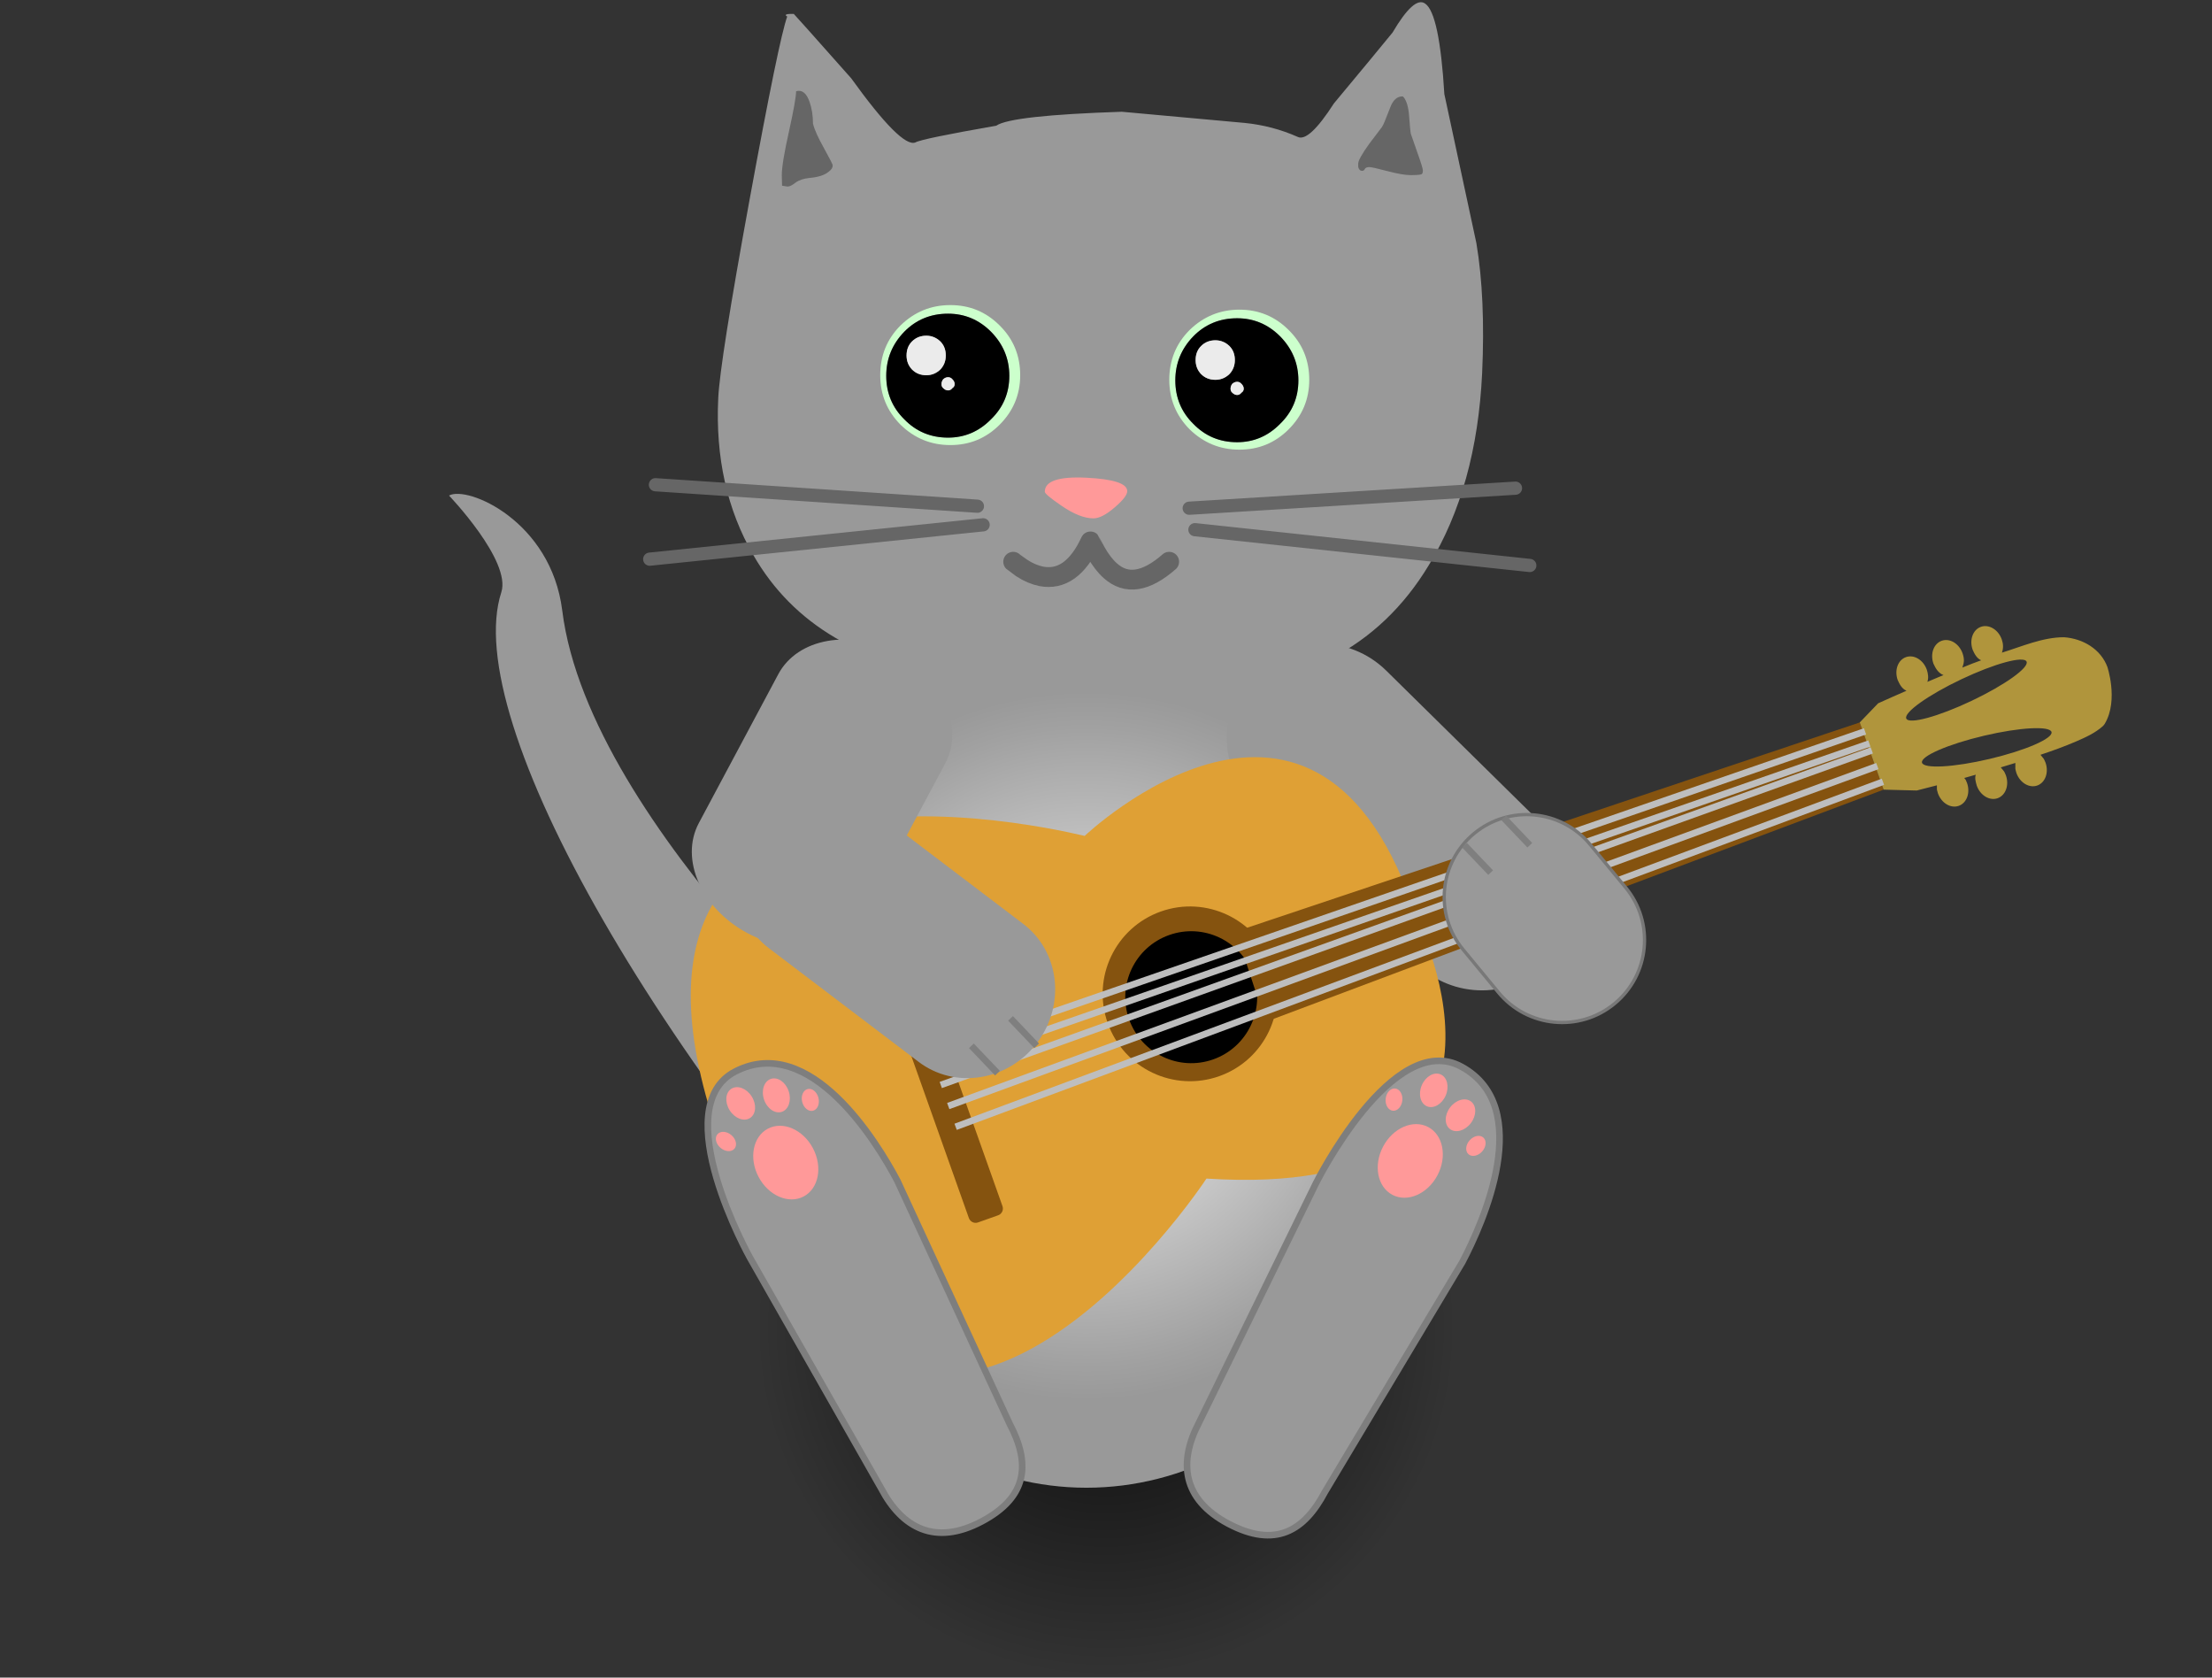 <?xml version="1.0" encoding="UTF-8"?>
<!DOCTYPE svg PUBLIC "-//W3C//DTD SVG 1.1//EN" "http://www.w3.org/Graphics/SVG/1.1/DTD/svg11.dtd">
<svg version="1.1" xmlns="http://www.w3.org/2000/svg" xmlns:xlink="http://www.w3.org/1999/xlink" x="0" y="0" width="335" height="254" viewBox="0, 0, 335, 254">
  <rect x="0" y="0" width="335" height="254" fill="#333333" stroke="none"/>
  <defs>
    <radialGradient id="Gradient_1" gradientUnits="userSpaceOnUse" cx="167.5" cy="200.91" r="53.089">
      <stop offset="0.111" stop-color="#000000" stop-opacity="0.725"/>
      <stop offset="1" stop-color="#000000" stop-opacity="0"/>
    </radialGradient>
    <radialGradient id="Gradient_2" gradientUnits="userSpaceOnUse" cx="164.539" cy="158.361" r="53.682">
      <stop offset="0.254" stop-color="#DFDFDF"/>
      <stop offset="0.899" stop-color="#A1A1A1"/>
      <stop offset="1" stop-color="#999999"/>
    </radialGradient>
  </defs>
  <g id="Layer_1">
    <g>
      <path d="M167.5,254 C75.019,254 0.048,230.231 0.048,200.91 C0.048,171.59 75.019,147.821 167.5,147.821 C259.981,147.821 334.952,171.59 334.952,200.91 C334.952,230.231 259.981,254 167.5,254 z" fill="url(#Gradient_1)"/>
      <g>
        <path d="M136.254,165.587 C136.254,165.587 89.268,125.512 85.15,92.439 C83.457,78.849 70.77,73.485 68.003,75.031 C68.003,75.031 77.472,84.916 75.921,89.682 C69.676,108.865 99.524,162.031 147.013,211.933" fill="#999999"/>
        <path d="M165.339,156.138 C144.195,156.138 127.054,138.997 127.054,117.853 C127.054,96.709 144.195,79.569 165.339,79.569 C186.483,79.569 203.623,96.709 203.623,117.853 C203.623,138.997 186.483,156.138 165.339,156.138 z" fill="#999999"/>
        <path d="M164.539,225.255 C134.891,225.255 110.857,195.306 110.857,158.361 C110.857,121.416 134.891,91.467 164.539,91.467 C194.187,91.467 218.221,121.416 218.221,158.361 C218.221,195.306 194.187,225.255 164.539,225.255 z" fill="url(#Gradient_2)"/>
        <g>
          <path d="M223.597,36.83 Q220.996,24.823 218.742,14.247 Q218.005,2.023 215.838,0.55 Q214.191,-0.664 210.897,4.928 Q208.36,8.045 202.021,15.652 Q198.217,21.569 196.527,20.724 Q192.723,19.033 188.497,18.611 L169.902,16.92 Q153.088,17.473 150.877,19.033 Q139.581,21.006 138.628,21.569 Q136.514,22.414 128.907,11.849 Q120.305,2.154 120.219,2.11 Q119.005,2.067 119.005,2.284 Q119.005,2.414 119.222,2.5 Q117.965,5.968 113.543,30.111 Q109.035,54.731 108.775,60.279 Q108.125,73.76 114.107,84.076 Q123.166,99.81 145.532,102.541 L179.471,104.448 Q204.958,104.535 216.401,85.55 Q223.64,73.716 224.464,56.508 Q224.984,45.109 223.597,36.83 z" fill="#999999"/>
          <g>
            <path d="M126.113,25.04 Q126.113,24.823 124.813,22.483 Q123.426,20.012 123.123,18.712 Q123.123,16.891 122.602,15.418 Q121.909,13.424 120.565,13.814 Q120.565,15.027 119.482,19.925 Q118.398,24.78 118.398,26.514 L118.441,28.118 L119.265,28.248 Q119.742,28.248 120.435,27.684 Q121.259,27.077 122.559,26.947 Q124.596,26.774 125.507,25.994 Q126.113,25.56 126.113,25.04 M210.506,16.371 Q209.553,18.885 209.293,19.232 Q208.252,20.576 207.386,21.746 Q205.695,24.087 205.695,24.78 L205.695,25.257 Q205.825,25.864 206.302,25.864 Q206.562,25.864 206.692,25.604 Q206.822,25.3 207.386,25.3 Q207.819,25.3 210.116,25.907 Q212.414,26.514 213.627,26.514 Q214.971,26.514 215.274,26.384 Q215.491,26.297 215.491,25.82 Q215.491,25.43 214.668,23.133 Q213.757,20.532 213.671,20.272 Q213.584,19.969 213.367,17.151 Q213.15,15.244 212.457,14.594 Q211.157,14.551 210.506,16.371 z" fill="#666666"/>
            <path d="M148.893,79.462 L98.396,84.663 M148.026,76.644 L99.263,73.393 M180.968,80.198 L231.682,85.617 M180.101,76.948 L229.515,73.913" fill-opacity="0" stroke="#666666" stroke-width="2" stroke-linecap="round" stroke-linejoin="round" id="Layer5_0_1_STROKES"/>
          </g>
          <g>
            <path d="M170.716,74.367 Q170.716,72.633 164.517,72.33 Q158.232,72.026 158.232,74.454 Q158.232,74.844 160.703,76.534 Q163.52,78.485 165.601,78.485 Q166.901,78.485 168.852,76.794 Q170.716,75.19 170.716,74.367 z" fill="#FF9999"/>
            <path d="M153.444,85.053 Q153.487,85.096 154.744,86.007 Q156.218,86.96 157.692,87.264 Q162.286,88.131 165.147,81.976 Q165.191,82.019 165.971,83.579 Q167.011,85.4 168.138,86.397 Q171.779,89.691 177.067,85.053" fill-opacity="0" stroke="#666666" stroke-width="3" stroke-linecap="round" stroke-linejoin="round" id="Layer3_0_1_STROKES"/>
          </g>
          <g id="cat_eye_blink_0_Layer0_0_FILL">
            <path d="M151.384,64.311 Q154.505,61.19 154.505,56.812 Q154.505,52.348 151.384,49.27 Q148.306,46.193 143.928,46.193 Q139.551,46.193 136.386,49.27 Q133.309,52.348 133.309,56.812 Q133.309,61.19 136.386,64.311 Q139.551,67.388 143.928,67.388 Q148.306,67.388 151.384,64.311 M143.582,47.493 Q147.353,47.493 150.083,50.224 Q152.858,53.041 152.858,56.899 Q152.858,60.8 150.083,63.487 Q147.353,66.261 143.582,66.261 Q139.637,66.261 136.95,63.487 Q134.219,60.8 134.219,56.899 Q134.219,53.041 136.95,50.224 Q139.637,47.493 143.582,47.493 z" fill="#CCFFCC"/>
            <path d="M150.083,50.224 Q147.353,47.493 143.582,47.493 Q139.637,47.493 136.95,50.224 Q134.219,53.041 134.219,56.899 Q134.219,60.8 136.95,63.487 Q139.637,66.261 143.582,66.261 Q147.353,66.261 150.083,63.487 Q152.858,60.8 152.858,56.899 Q152.858,53.041 150.083,50.224 M142.411,51.697 Q143.235,52.521 143.235,53.821 Q143.235,55.078 142.411,55.945 Q141.501,56.812 140.287,56.812 Q138.987,56.812 138.12,55.945 Q137.297,55.078 137.297,53.821 Q137.297,52.521 138.12,51.697 Q138.987,50.83 140.287,50.83 Q141.501,50.83 142.411,51.697 M144.579,58.156 Q144.579,58.546 144.232,58.763 Q143.972,59.109 143.582,59.109 Q143.192,59.109 142.845,58.763 Q142.585,58.546 142.585,58.156 Q142.585,57.766 142.845,57.419 Q143.192,57.115 143.582,57.115 Q143.972,57.115 144.232,57.419 Q144.579,57.766 144.579,58.156 z" fill="#000000"/>
            <path d="M144.232,58.763 Q144.579,58.546 144.579,58.156 Q144.579,57.766 144.232,57.419 Q143.972,57.115 143.582,57.115 Q143.192,57.115 142.845,57.419 Q142.585,57.766 142.585,58.156 Q142.585,58.546 142.845,58.763 Q143.192,59.109 143.582,59.109 Q143.972,59.109 144.232,58.763 M143.235,53.821 Q143.235,52.521 142.411,51.697 Q141.501,50.83 140.287,50.83 Q138.987,50.83 138.12,51.697 Q137.297,52.521 137.297,53.821 Q137.297,55.078 138.12,55.945 Q138.987,56.812 140.287,56.812 Q141.501,56.812 142.411,55.945 Q143.235,55.078 143.235,53.821 z" fill="#EBEBEB"/>
          </g>
          <g id="cat_eye_blink_0_Layer0_0_FILL">
            <path d="M195.162,65.005 Q198.283,61.884 198.283,57.506 Q198.283,53.041 195.162,49.964 Q192.085,46.886 187.707,46.886 Q183.329,46.886 180.165,49.964 Q177.087,53.041 177.087,57.506 Q177.087,61.884 180.165,65.005 Q183.329,68.082 187.707,68.082 Q192.085,68.082 195.162,65.005 M187.36,48.187 Q191.131,48.187 193.862,50.917 Q196.636,53.735 196.636,57.592 Q196.636,61.494 193.862,64.181 Q191.131,66.955 187.36,66.955 Q183.416,66.955 180.728,64.181 Q177.998,61.494 177.998,57.592 Q177.998,53.735 180.728,50.917 Q183.416,48.187 187.36,48.187 z" fill="#CCFFCC"/>
            <path d="M193.862,50.917 Q191.131,48.187 187.36,48.187 Q183.416,48.187 180.728,50.917 Q177.998,53.735 177.998,57.592 Q177.998,61.494 180.728,64.181 Q183.416,66.955 187.36,66.955 Q191.131,66.955 193.862,64.181 Q196.636,61.494 196.636,57.592 Q196.636,53.735 193.862,50.917 M186.19,52.391 Q187.013,53.215 187.013,54.515 Q187.013,55.772 186.19,56.639 Q185.28,57.506 184.066,57.506 Q182.766,57.506 181.899,56.639 Q181.075,55.772 181.075,54.515 Q181.075,53.215 181.899,52.391 Q182.766,51.524 184.066,51.524 Q185.28,51.524 186.19,52.391 M188.357,58.849 Q188.357,59.24 188.01,59.456 Q187.75,59.803 187.36,59.803 Q186.97,59.803 186.623,59.456 Q186.363,59.24 186.363,58.849 Q186.363,58.459 186.623,58.113 Q186.97,57.809 187.36,57.809 Q187.75,57.809 188.01,58.113 Q188.357,58.459 188.357,58.849 z" fill="#000000"/>
            <path d="M188.01,59.456 Q188.357,59.24 188.357,58.849 Q188.357,58.459 188.01,58.113 Q187.75,57.809 187.36,57.809 Q186.97,57.809 186.623,58.113 Q186.363,58.459 186.363,58.849 Q186.363,59.24 186.623,59.456 Q186.97,59.803 187.36,59.803 Q187.75,59.803 188.01,59.456 M187.013,54.515 Q187.013,53.215 186.19,52.391 Q185.28,51.524 184.066,51.524 Q182.766,51.524 181.899,52.391 Q181.075,53.215 181.075,54.515 Q181.075,55.772 181.899,56.639 Q182.766,57.506 184.066,57.506 Q185.28,57.506 186.19,56.639 Q187.013,55.772 187.013,54.515 z" fill="#EBEBEB"/>
          </g>
        </g>
        <path d="M189.863,101.697 L189.863,101.697 C195.366,96.108 204.357,96.039 209.945,101.542 L234.407,125.631 C239.995,131.134 240.064,140.126 234.561,145.714 L234.561,145.714 C229.058,151.302 220.067,151.371 214.479,145.868 L190.017,121.779 C184.429,116.276 184.36,107.285 189.863,101.697 z" fill="#999999"/>
        <g>
          <path d="M214.558,139.062 C214.722,139.576 236.059,181.845 182.713,178.449 C182.713,178.449 136.661,248.666 109.351,173.546 C84.31,104.668 166.856,127.359 164.279,126.556 C164.279,126.556 199.819,92.731 214.558,139.062 z" fill="#DFA035"/>
          <path d="M167.76,154.905 C165.315,148.021 168.913,140.458 175.797,138.012 C182.681,135.567 190.244,139.165 192.689,146.049 C195.135,152.933 191.537,160.496 184.653,162.942 C177.768,165.387 170.205,161.789 167.76,154.905 z" fill="#85530F"/>
          <path d="M170.993,154.329 C169.147,149.131 171.864,143.42 177.062,141.574 C182.26,139.727 187.971,142.444 189.817,147.642 C191.664,152.84 188.947,158.551 183.749,160.398 C178.551,162.244 172.84,159.527 170.993,154.329 z" fill="#000000"/>
          <path d="M138.122,144.054 L151.824,182.625 C152.023,183.187 151.73,183.804 151.168,184.004 L148.115,185.088 C147.553,185.288 146.936,184.994 146.736,184.432 L133.034,145.861 C132.835,145.299 133.129,144.682 133.691,144.482 L136.743,143.398 C137.305,143.198 137.922,143.492 138.122,144.054 z" fill="#85530F"/>
          <path d="M192.257,154.51" fill="#85530F"/>
          <path d="M191.664,154.721 L285.267,119.56 L281.652,109.385 L187.183,141.034 L191.664,154.721 z" fill="#85530F"/>
          <path d="M319.177,101.032 L319.171,101.023 C319.051,100.684 320.918,105.941 318.769,109.569 C318.679,109.685 318.607,109.819 318.498,109.917 C317.324,110.982 315.854,111.642 314.415,112.263 C312.652,113.024 310.844,113.675 309.023,114.281 C309.669,115.09 309.434,114.684 309.787,115.466 C310.313,116.949 309.753,118.501 308.536,118.934 C307.318,119.366 305.904,118.515 305.377,117.032 C305.148,116.166 305.232,116.667 305.221,115.516 L303.009,116.188 C303.668,117.012 303.429,116.6 303.785,117.387 C304.312,118.87 303.752,120.423 302.534,120.856 C301.316,121.288 299.902,120.437 299.375,118.954 C299.238,118.434 299.031,117.838 299.226,117.297 C297.536,117.776 298.12,117.617 297.481,117.791 C297.782,118.167 297.622,117.929 297.899,118.543 L297.899,118.543 C298.426,120.026 297.866,121.578 296.648,122.011 C295.431,122.443 294.016,121.592 293.49,120.109 C293.287,119.344 293.344,119.744 293.337,118.906 C292.319,119.173 291.3,119.437 290.279,119.69 L285.267,119.56 L281.652,109.385 L284.442,106.484 C285.865,105.836 287.299,105.211 288.732,104.586 C288.041,104.288 287.692,103.612 287.399,102.963 C286.872,101.48 287.432,99.927 288.65,99.495 C289.867,99.062 291.281,99.914 291.808,101.397 L291.808,101.397 C292,101.986 292.106,102.642 291.89,103.24 C294.194,102.275 293.375,102.604 294.335,102.22 C293.555,101.901 293.145,101.216 292.815,100.486 C292.288,99.003 292.848,97.45 294.066,97.018 C295.283,96.585 296.698,97.437 297.224,98.92 C297.506,99.764 297.488,100.259 297.192,101.078 C299.257,100.252 298.305,100.615 300.042,99.975 C299.371,99.68 299.035,99.009 298.751,98.377 C298.224,96.894 298.784,95.342 300.001,94.909 C301.219,94.477 302.633,95.328 303.16,96.811 C303.398,97.481 303.424,98.147 303.183,98.817 C306.189,97.892 309.377,96.473 312.593,96.484 C315.446,96.688 318.165,98.267 319.177,101.032 z M306.914,100.165 C306.486,99.263 302.063,100.466 297.034,102.851 C292.004,105.236 288.274,107.901 288.702,108.802 C289.129,109.704 293.553,108.501 298.582,106.116 C303.611,103.731 307.342,101.067 306.914,100.165 z M310.698,110.843 C310.469,109.872 305.891,110.119 300.474,111.395 C295.056,112.671 290.849,114.493 291.078,115.465 C291.307,116.436 295.884,116.189 301.302,114.912 C306.72,113.636 310.926,111.814 310.698,110.843 z" fill="#B0953C"/>
          <path d="M282.454,110.733 L140.844,159.681" fill-opacity="0" stroke="#BEBEBE" stroke-width="1"/>
          <path d="M141.597,161.799 L283.109,112.577" fill-opacity="0" stroke="#BEBEBE" stroke-width="1"/>
          <path d="M142.477,164.277 L283.478,113.616" fill-opacity="0" stroke="#BEBEBE" stroke-width="1"/>
          <path d="M143.609,167.464 L284.321,115.99" fill-opacity="0" stroke="#BEBEBE" stroke-width="1"/>
          <path d="M144.726,170.608 L285.164,118.364" fill-opacity="0" stroke="#BEBEBE" stroke-width="1"/>
        </g>
        <g>
          <path d="M114.373,125.537 L114.373,125.537 C118.749,119.77 126.771,118.49 132.29,122.678 L154.972,139.891 C160.491,144.079 161.417,152.149 157.041,157.916 L157.041,157.916 C152.665,163.683 144.643,164.963 139.124,160.775 L116.442,143.563 C110.923,139.375 109.996,131.304 114.373,125.537 z" fill="#999999"/>
          <path d="M135.806,98.916 L135.806,98.916 C142.789,102.645 146.078,110.109 143.152,115.588 L131.128,138.107 C128.202,143.586 120.17,145.006 113.188,141.277 L113.188,141.277 C106.205,137.549 102.916,130.085 105.842,124.606 L117.866,102.086 C120.792,96.607 128.824,95.188 135.806,98.916 z" fill="#999999"/>
          <path d="M147.112,158.341 L151.066,162.49" fill-opacity="0" stroke="#7F7F7F" stroke-width="1"/>
          <path d="M153.042,154.192 L156.996,158.341" fill-opacity="0" stroke="#7F7F7F" stroke-width="1"/>
        </g>
        <g>
          <path d="M223.261,126.191 L223.261,126.191 C228.58,121.803 236.449,122.559 240.836,127.878 L246.206,134.388 C250.593,139.707 249.838,147.575 244.519,151.962 L244.519,151.962 C239.2,156.35 231.331,155.594 226.944,150.275 L221.574,143.765 C217.187,138.446 217.943,130.578 223.261,126.191 z" fill="#999999"/>
          <path d="M223.261,126.191 L223.261,126.191 C228.58,121.803 236.449,122.559 240.836,127.878 L246.206,134.388 C250.593,139.707 249.838,147.575 244.519,151.962 L244.519,151.962 C239.2,156.35 231.331,155.594 226.944,150.275 L221.574,143.765 C217.187,138.446 217.943,130.578 223.261,126.191 z" fill-opacity="0" stroke="#787878" stroke-width="0.5"/>
        </g>
        <path d="M221.799,127.975 L225.752,132.124" fill-opacity="0" stroke="#7F7F7F" stroke-width="1"/>
        <path d="M227.729,123.826 L231.682,127.975" fill-opacity="0" stroke="#7F7F7F" stroke-width="1"/>
        <g>
          <g>
            <path d="M111.397,162.213 C122.712,156.443 132.764,172.843 135.906,178.787 L152.911,215.58 C156.053,221.524 155.725,226.633 148.667,230.364 L148.667,230.364 C141.608,234.096 136.615,231.328 133.473,225.385 L113.567,190.397 C113.567,190.397 100.814,167.609 111.397,162.213 z" fill="#999999"/>
            <path d="M111.397,162.213 C122.712,156.443 132.764,172.843 135.906,178.787 L152.911,215.58 C156.053,221.524 155.725,226.633 148.667,230.364 L148.667,230.364 C141.608,234.096 136.615,231.328 133.473,225.385 L113.567,190.397 C113.567,190.397 100.814,167.609 111.397,162.213 z" fill-opacity="0" stroke="#7E7E7E" stroke-width="1"/>
          </g>
          <path d="M121.713,181.157 C119.441,182.358 116.384,181.035 114.886,178.201 C113.388,175.367 114.016,172.096 116.289,170.895 C118.561,169.693 121.618,171.017 123.116,173.851 C124.614,176.684 123.986,179.955 121.713,181.157 z" fill="#FF9999"/>
          <path d="M113.586,169.281 C112.667,169.865 111.292,169.345 110.514,168.12 C109.736,166.896 109.85,165.43 110.768,164.846 C111.687,164.263 113.062,164.782 113.84,166.007 C114.618,167.232 114.504,168.697 113.586,169.281 z" fill="#FF9999"/>
          <path d="M118.399,168.343 C117.366,168.684 116.16,167.843 115.705,166.465 C115.251,165.087 115.721,163.694 116.754,163.353 C117.788,163.012 118.994,163.853 119.448,165.231 C119.902,166.609 119.433,168.003 118.399,168.343 z" fill="#FF9999"/>
          <path d="M123.125,168.175 C122.445,168.342 121.713,167.743 121.49,166.836 C121.266,165.929 121.637,165.058 122.317,164.891 C122.997,164.724 123.729,165.323 123.952,166.23 C124.175,167.137 123.805,168.007 123.125,168.175 z" fill="#FF9999"/>
          <path d="M111.232,173.923 C110.779,174.457 109.834,174.4 109.122,173.796 C108.41,173.192 108.2,172.269 108.654,171.735 C109.107,171.201 110.051,171.258 110.763,171.862 C111.475,172.467 111.685,173.389 111.232,173.923 z" fill="#FF9999"/>
        </g>
        <g>
          <g>
            <path d="M221.337,161.513 C232.48,167.606 224.601,185.154 221.463,191.1 L200.658,225.886 C197.52,231.832 193.115,234.441 186.054,230.714 L186.054,230.714 C178.994,226.988 178.465,221.304 181.603,215.358 L199.279,179.193 C199.279,179.193 210.914,155.813 221.337,161.513 z" fill="#999999"/>
            <path d="M221.337,161.513 C232.48,167.606 224.601,185.154 221.463,191.1 L200.658,225.886 C197.52,231.832 193.115,234.441 186.054,230.714 L186.054,230.714 C178.994,226.988 178.465,221.304 181.603,215.358 L199.279,179.193 C199.279,179.193 210.914,155.813 221.337,161.513 z" fill-opacity="0" stroke="#7E7E7E" stroke-width="1"/>
          </g>
          <path d="M210.873,180.907 C208.6,179.707 207.97,176.437 209.466,173.602 C210.962,170.767 214.018,169.442 216.291,170.642 C218.565,171.842 219.195,175.113 217.699,177.947 C216.203,180.782 213.147,182.107 210.873,180.907 z" fill="#FF9999"/>
          <path d="M216.101,167.5 C215.101,167.07 214.755,165.641 215.328,164.308 C215.901,162.975 217.176,162.243 218.175,162.673 C219.175,163.102 219.521,164.531 218.948,165.864 C218.375,167.197 217.101,167.93 216.101,167.5 z" fill="#FF9999"/>
          <path d="M219.589,170.947 C218.725,170.285 218.739,168.815 219.622,167.663 C220.504,166.511 221.919,166.114 222.783,166.775 C223.647,167.437 223.632,168.907 222.75,170.059 C221.868,171.211 220.453,171.608 219.589,170.947 z" fill="#FF9999"/>
          <path d="M222.392,174.755 C221.87,174.288 221.953,173.345 222.576,172.65 C223.199,171.954 224.127,171.769 224.649,172.237 C225.17,172.704 225.088,173.647 224.465,174.342 C223.841,175.038 222.913,175.223 222.392,174.755 z" fill="#FF9999"/>
          <path d="M210.939,168.173 C210.243,168.099 209.757,167.287 209.855,166.358 C209.953,165.429 210.597,164.736 211.293,164.809 C211.99,164.883 212.475,165.695 212.378,166.624 C212.28,167.552 211.636,168.246 210.939,168.173 z" fill="#FF9999"/>
        </g>
      </g>
    </g>
  </g>
</svg>
